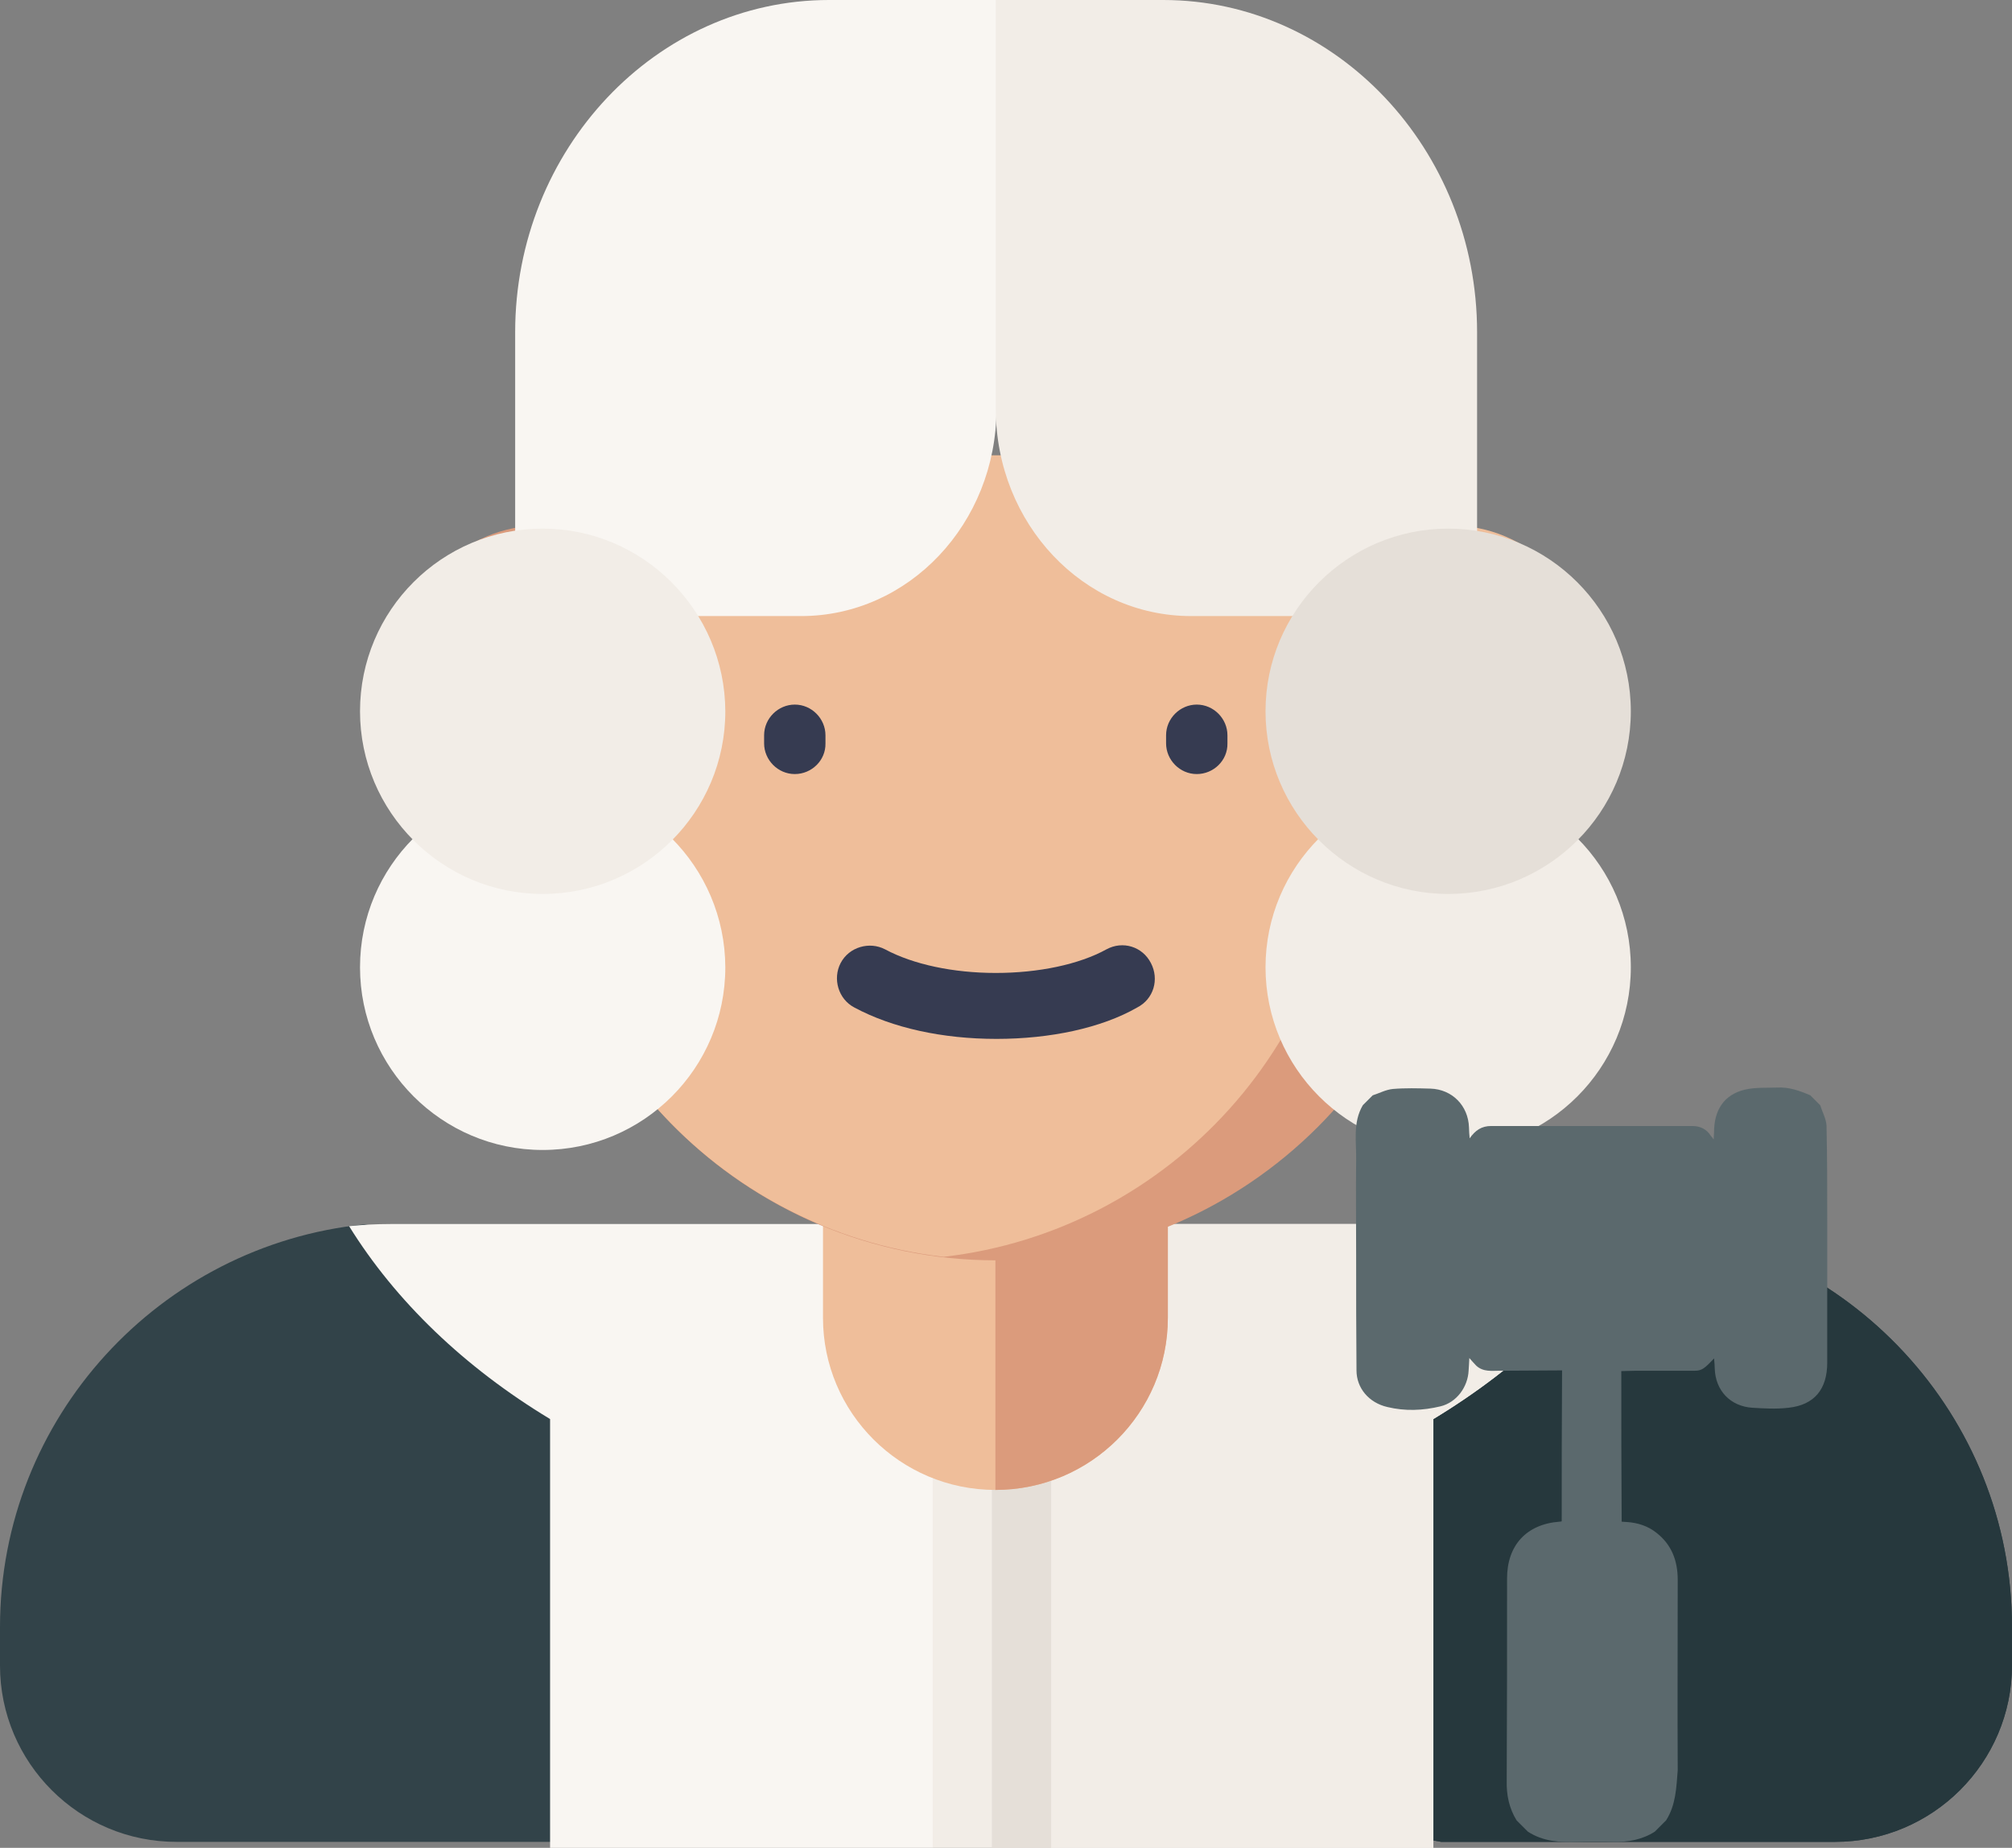 <?xml version="1.0" encoding="utf-8"?>
<!-- Generator: Adobe Illustrator 23.0.1, SVG Export Plug-In . SVG Version: 6.00 Build 0)  -->
<svg version="1.1" id="Layer_1" xmlns="http://www.w3.org/2000/svg" xmlns:xlink="http://www.w3.org/1999/xlink" x="0px" y="0px"
	 viewBox="0 0 570.6 524" style="enable-background:new 0 0 570.6 524;" xml:space="preserve">
<rect x="0" y="0" width="570.6" height="524" fill="#808080" stroke="none"/>
<style type="text/css">
	.st0{fill:#324349;}
	.st1{fill:#26383D;}
	.st2{fill:#F9F6F2;}
	.st3{fill:#F2EDE7;}
	.st4{fill:#E5DFD8;}
	.st5{fill:#EFBE9A;}
	.st6{fill:#DB9B7C;}
	.st7{fill:#363B51;}
	.st8{fill-rule:evenodd;clip-rule:evenodd;fill:#5B696D;}
</style>
<g>
	<path class="st0" d="M570.6,461.3v10.9c0,27.6-22.5,50.1-50.2,50.1H408.7l-124.4-22.3l-0.1,0l-124.3,22.3H50.2
		C22.5,522.4,0,499.9,0,472.3v-10.9C0,402,45.4,353.1,103.3,347.2l181,31.1l0,0l181.1-31.3C524.2,352,570.6,401.4,570.6,461.3z"/>
	<path class="st1" d="M570.6,461.3v10.9c0,27.6-22.5,50.1-50.2,50.1H408.7l-124.4-22.3V378.3l0,0l181.1-31.3
		C524.2,352,570.6,401.4,570.6,461.3z"/>
	<path class="st2" d="M463.6,347.5c-13.2,21.4-32.8,40.2-57.1,54.9V524H298.1l-16.8-22.3l-0.1-0.1L264.5,524H156V402.4
		c-24.2-14.6-43.8-33.4-57-54.7c3.9-0.4,7.8-0.6,11.7-0.6h343C457.1,347.1,460.4,347.2,463.6,347.5z"/>
	<path class="st3" d="M463.6,347.5c-13.2,21.4-32.8,40.2-57.1,54.9V524H298.1l-16.8-22.3V347.1h172.5
		C457.1,347.1,460.4,347.2,463.6,347.5z"/>
	<path class="st3" d="M264.5,347.1h33.7V524h-33.7V347.1z"/>
	<path class="st4" d="M281.3,347.1h16.8V524h-16.8V347.1z"/>
	<path class="st5" d="M331.2,329.6v44.1c0,26.9-21.9,48.8-48.9,48.8h0c-27,0-48.9-21.9-48.9-48.8v-44.1H331.2z"/>
	<path class="st6" d="M331.2,329.6v44.1c0,26.9-21.9,48.8-48.9,48.8v-92.9H331.2z"/>
	<path class="st6" d="M173.3,228.4h-19.8c-21.9,0-39.7-17.7-39.7-39.7c0-22,17.7-39.7,39.7-39.7h19.8"/>
	<path class="st5" d="M391.6,228.4h19.8c22,0,39.7-17.7,39.7-39.7c0-22-17.7-39.7-39.7-39.7h-19.8"/>
	<path class="st6" d="M153.5,129.2v99.2c0,71.2,57.8,129,129,129c71.2,0,129-57.8,129-129v-99.2"/>
	<path class="st5" d="M267.6,356.4c64.2-7.4,114.1-61.9,114.1-128.1v-99.2H153.5v99.2C153.5,294.6,203.3,349,267.6,356.4z"/>
	<path class="st7" d="M225.4,219.5c-4.8,0-8.7-4-8.7-8.7v-2.3c0-4.8,4-8.7,8.7-8.7c4.8,0,8.7,4,8.7,8.7v2.3
		C234.2,215.6,230.2,219.5,225.4,219.5z"/>
	<path class="st7" d="M339.4,219.5c-4.8,0-8.7-4-8.7-8.7v-2.3c0-4.8,4-8.7,8.7-8.7c4.8,0,8.7,4,8.7,8.7v2.3
		C348.2,215.6,344.2,219.5,339.4,219.5z"/>
	<path class="st2" d="M227.2,174.7h-67.6c-7.5,0-13.5-6.4-13.5-14.3V94.2c0-51.8,40-94.2,89-94.2h47.5v116.1
		C282.5,148.5,257.7,174.7,227.2,174.7z"/>
	<path class="st3" d="M337.8,174.7h67.6c7.5,0,13.5-6.4,13.5-14.3V94.2c0-51.8-40-94.2-89-94.2h-47.5v116.1
		C282.5,148.5,307.2,174.7,337.8,174.7z"/>
	<path class="st2" d="M153.9,222.5c-28.6,0-51.8,23.2-51.8,51.8c0,28.5,23.2,51.8,51.8,51.8c28.6,0,51.8-23.2,51.8-51.8
		C205.6,245.7,182.4,222.5,153.9,222.5z"/>
	<path class="st3" d="M410.7,222.5c-28.5,0-51.8,23.2-51.8,51.8c0,28.5,23.2,51.8,51.8,51.8c28.6,0,51.8-23.2,51.8-51.8
		C462.5,245.7,439.3,222.5,410.7,222.5z"/>
	<path class="st3" d="M153.9,149.9c-28.6,0-51.8,23.2-51.8,51.8c0,28.5,23.2,51.8,51.8,51.8c28.6,0,51.8-23.2,51.8-51.8
		C205.6,173.2,182.4,149.9,153.9,149.9z"/>
	<path class="st4" d="M410.7,149.9c-28.5,0-51.8,23.2-51.8,51.8c0,28.5,23.2,51.8,51.8,51.8c28.6,0,51.8-23.2,51.8-51.8
		C462.5,173.2,439.3,149.9,410.7,149.9z"/>
	<path class="st7" d="M282.6,294.6c-15.3,0-29.5-3.1-40.3-8.9c-4.6-2.4-6.2-8.2-3.9-12.6c2.4-4.6,8.2-6.2,12.6-3.9
		c8,4.3,19.4,6.7,31.4,6.7c12.1,0,23.6-2.4,31.4-6.7c4.6-2.5,10.2-0.8,12.6,3.9c2.4,4.6,0.8,10.2-3.9,12.6
		C312.4,291.5,297.9,294.6,282.6,294.6z"/>
	<path class="st8" d="M472.5,516.2c-1.1,1.1-2.2,2.2-3.2,3.2c-3.6,2.3-7.6,3-11.8,2.9c-3.4-0.1-6.7-0.1-10.1,0
		c-5,0.2-9.8-0.1-14.1-2.9c-1.1-1.1-2.2-2.2-3.2-3.2c-2.1-3.4-2.9-7.2-2.8-11.2c0.1-19.1,0.1-38.2,0.1-57.4
		c0-9.4,5.5-15.4,14.9-16.1c0.3,0,0.6-0.1,0.6-0.1c0-14.3,0-28.4,0.1-42.8c-5.8,0-11.7,0.1-17.6,0.1c-2.3,0-4.7,0.4-6.7-1.4
		c-0.6-0.6-1.2-1.3-2-2.2c-0.1,1.4-0.1,2.4-0.2,3.5c-0.2,4.7-3.4,9.1-8,10.2c-5,1.2-10,1.4-15,0.2c-5.3-1.2-8.8-5.4-8.8-10.4
		c-0.1-10.9-0.1-21.8-0.1-32.7c0-9-0.1-18,0-27c0.1-5.2-1-10.6,1.9-15.5c0.9-0.9,1.8-1.8,2.8-2.8c1.9-0.6,3.7-1.6,5.7-1.8
		c3.5-0.3,7.1-0.2,10.7-0.1c6.1,0.2,10.7,4.8,10.9,11c0,1,0.1,2,0.2,3.1c1.6-2.3,3.4-3.5,6.1-3.5c19,0,38,0,57,0
		c2.3,0,4.1,0.9,5.3,2.8c0.2,0.2,0.3,0.4,0.8,1c0-0.9,0.1-1.4,0.1-2c0-6.4,2.9-10.7,8.7-12.1c3-0.7,6.1-0.5,9.2-0.6
		c3.3-0.2,6.4,0.9,9.4,2.2c0.9,0.9,1.8,1.8,2.8,2.8c0.6,1.9,1.7,3.9,1.8,5.8c0.2,9,0.2,18,0.2,27c0,13.4,0,26.8,0,40.2
		c0,7.5-3.6,12-11,12.8c-3.4,0.4-6.8,0.2-10.2,0c-6.3-0.4-10.5-4.9-10.7-11.1c0-0.9-0.1-1.8-0.2-2.9c-2.7,2.9-3.5,3.5-5.5,3.5
		c-4.5,0-8.9,0-13.3,0c-2.5,0-5.1,0-7.5,0.1c0,14.3,0,28.4,0.1,42.7c0.4,0,0.9,0.1,1.5,0.1c3,0.2,5.9,1.1,8.3,3
		c4.4,3.4,6.1,8,6.1,13.4c0,18-0.1,36,0,54C475.4,506.9,475.3,511.8,472.5,516.2z"/>
</g>
</svg>
